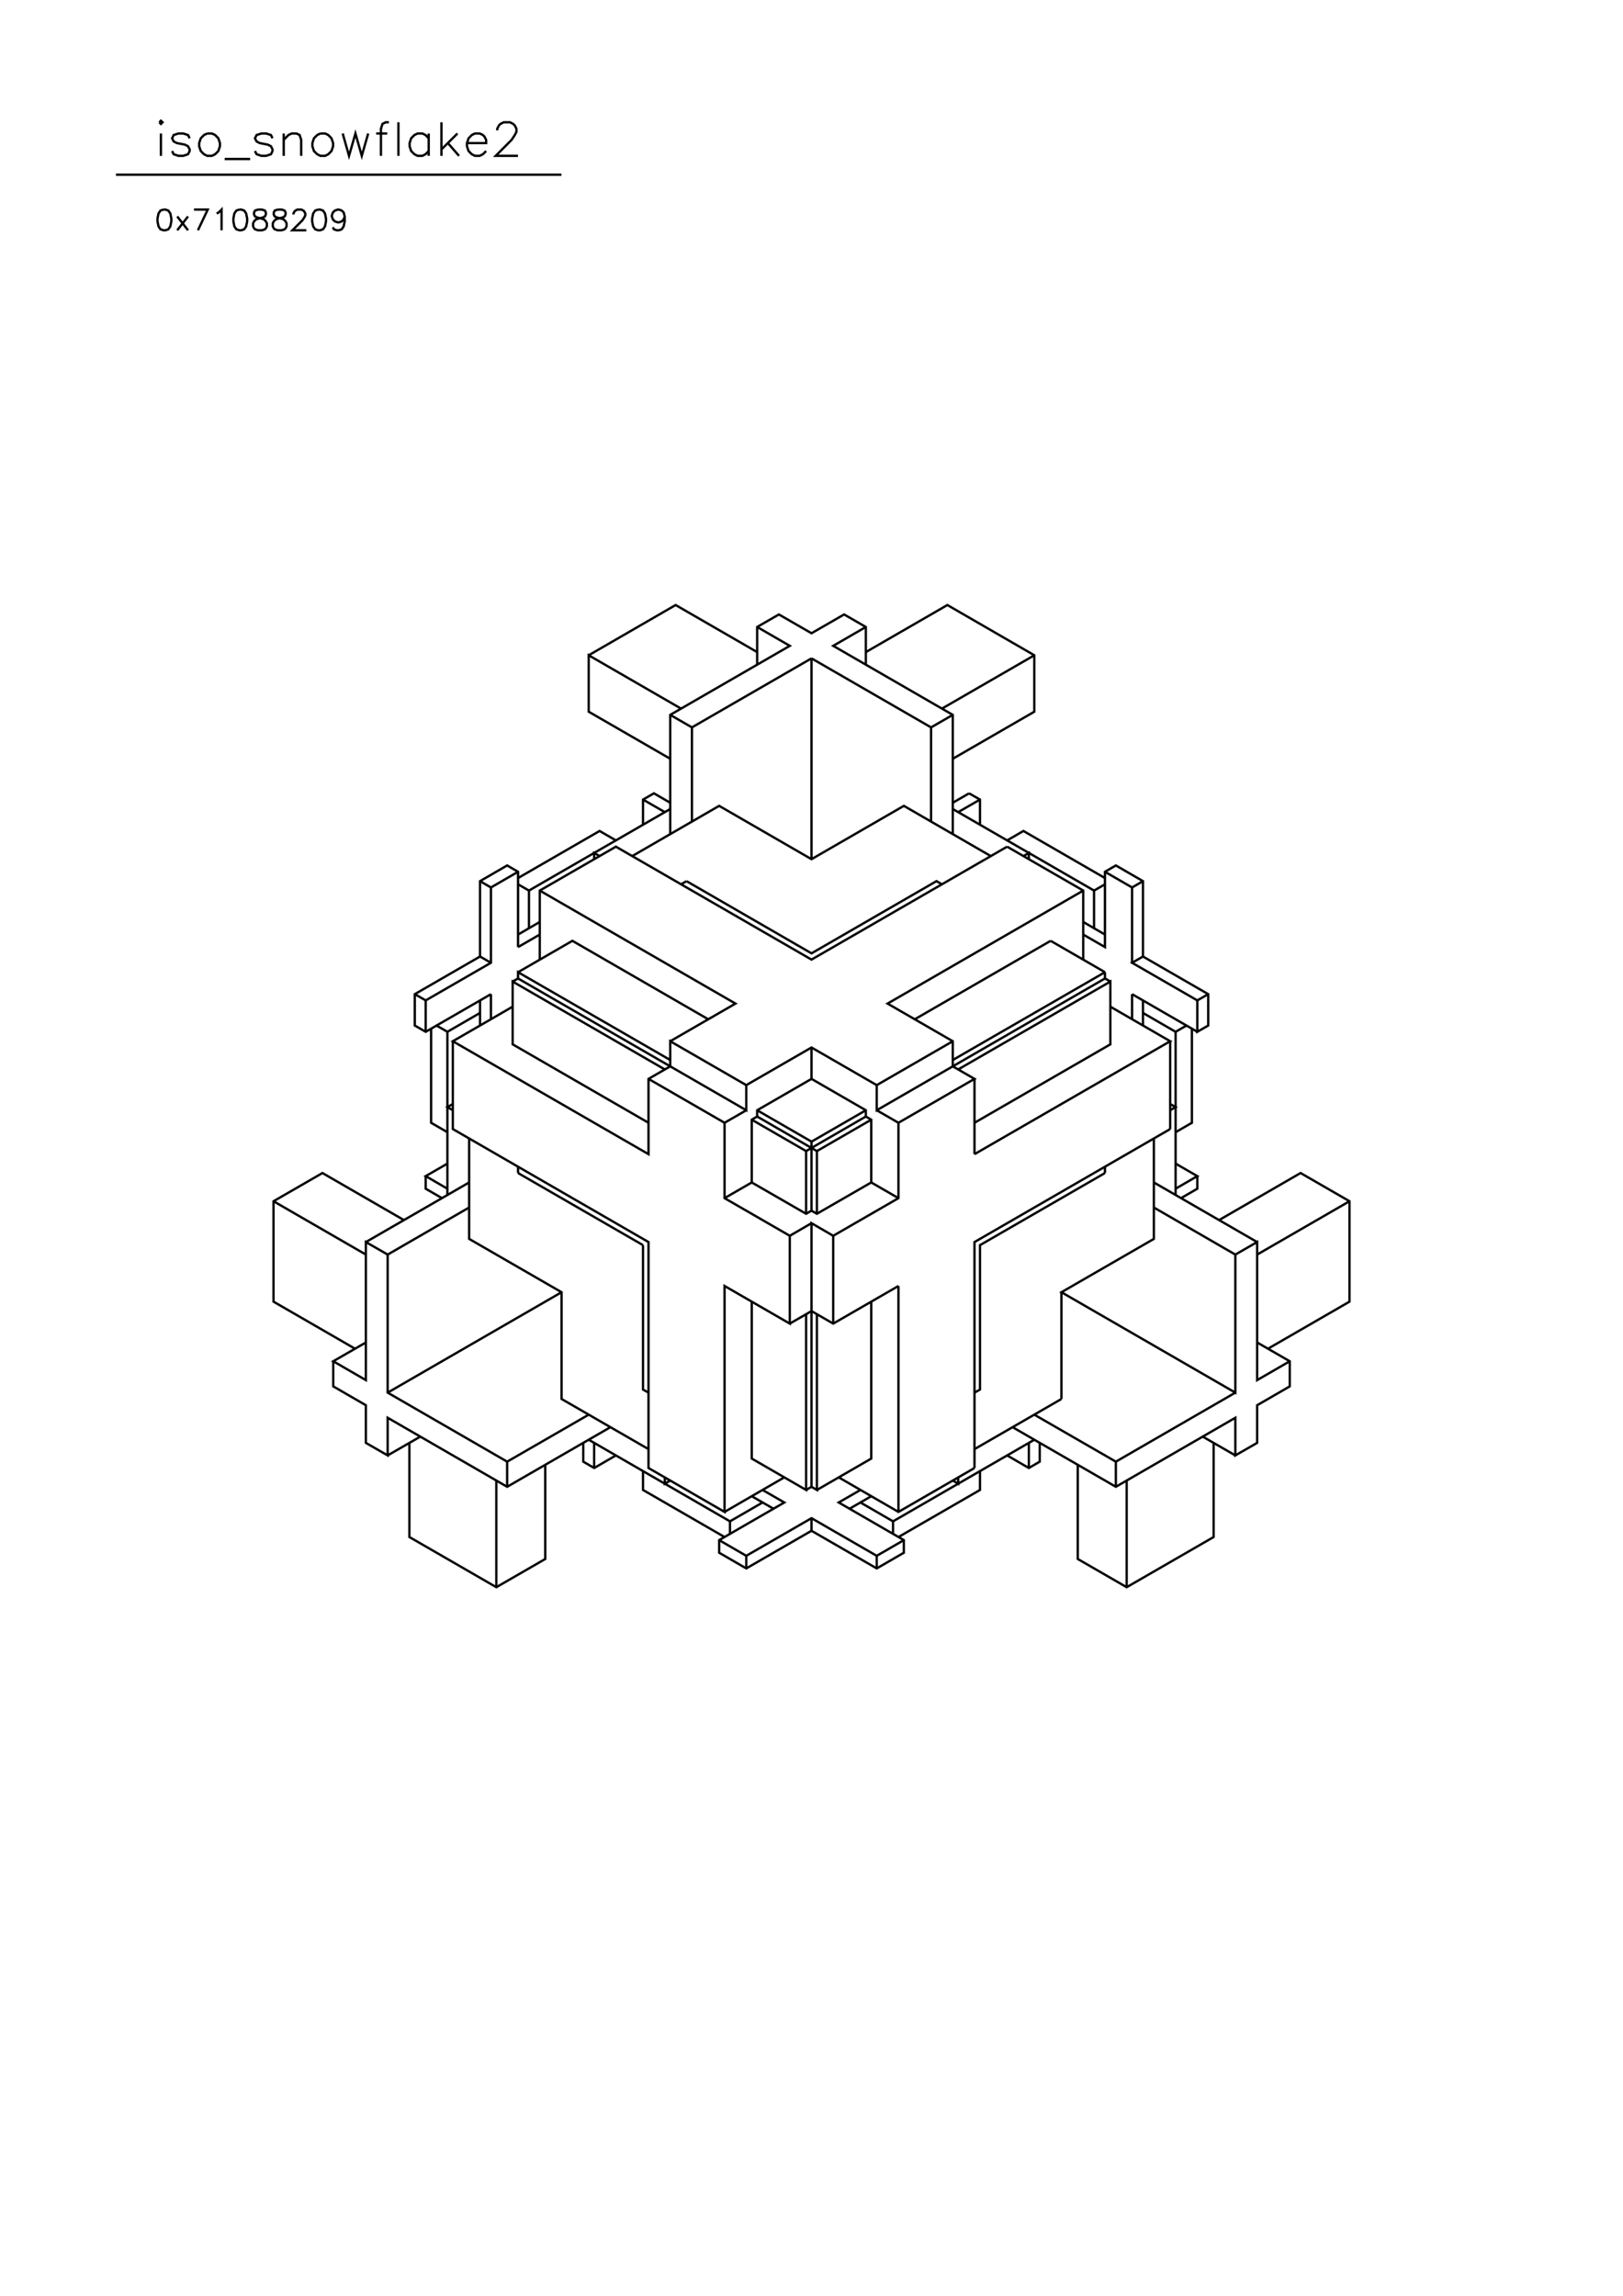 <?xml version="1.0" standalone="no"?>
<svg width="21cm" height="29.7cm" version="1.1" xmlns="http://www.w3.org/2000/svg" viewBox="0.0 0.0 21 29.7">
<path d="M7.617 8.477L8.742 7.827L9.797 8.436" stroke-width="0.03" stroke="#000000" fill="none"/>
<path d="M9.797 8.598L9.797 8.111L10.078 7.949L10.5 8.192L10.922 7.949L11.203 8.111L11.203 8.598" stroke-width="0.03" stroke="#000000" fill="none"/>
<path d="M11.203 8.436L12.258 7.827L13.383 8.477L13.383 9.207L12.328 9.816" stroke-width="0.03" stroke="#000000" fill="none"/>
<path d="M12.539 10.263L12.328 10.385" stroke-width="0.03" stroke="#000000" fill="none"/>
<path d="M12.328 10.466L14.156 11.521L14.156 12.008" stroke-width="0.03" stroke="#000000" fill="none"/>
<path d="M14.016 12.09L14.297 12.252L14.297 11.278L14.438 11.196L14.789 11.399L14.789 12.374L14.648 12.455L15.492 12.942L15.492 13.348L15.633 13.267L15.633 12.861L14.789 12.374" stroke-width="0.03" stroke="#000000" fill="none"/>
<path d="M14.648 12.455L14.648 11.481L14.789 11.399" stroke-width="0.03" stroke="#000000" fill="none"/>
<path d="M14.648 11.481L14.297 11.278" stroke-width="0.03" stroke="#000000" fill="none"/>
<path d="M14.297 11.359L13.242 10.75L13.031 10.872" stroke-width="0.03" stroke="#000000" fill="none"/>
<path d="M13.031 10.953L10.5 12.414L7.969 10.953L6.984 11.521L6.984 12.414" stroke-width="0.03" stroke="#000000" fill="none"/>
<path d="M6.703 12.252L6.984 12.09" stroke-width="0.03" stroke="#000000" fill="none"/>
<path d="M6.844 12.008L6.844 11.521L6.703 11.44" stroke-width="0.03" stroke="#000000" fill="none"/>
<path d="M6.703 11.359L7.758 10.75L7.969 10.872" stroke-width="0.03" stroke="#000000" fill="none"/>
<path d="M8.18 11.075L9.305 10.425L10.5 11.115L11.695 10.425L12.82 11.075" stroke-width="0.03" stroke="#000000" fill="none"/>
<path d="M13.031 10.953L14.016 11.521L14.016 12.414" stroke-width="0.03" stroke="#000000" fill="none"/>
<path d="M14.297 12.577L12.328 13.713" stroke-width="0.03" stroke="#000000" fill="none"/>
<path d="M12.328 13.795L12.328 13.47L11.484 12.983L14.016 11.521" stroke-width="0.03" stroke="#000000" fill="none"/>
<path d="M14.156 11.521L14.297 11.44" stroke-width="0.03" stroke="#000000" fill="none"/>
<path d="M14.016 11.927L14.297 12.09" stroke-width="0.03" stroke="#000000" fill="none"/>
<path d="M14.297 12.577L14.297 12.658L11.344 14.363L11.344 14.038L10.5 13.551L9.656 14.038L8.672 13.47L8.672 13.795L8.391 13.957L8.391 14.931L5.859 13.47L6.633 13.023" stroke-width="0.03" stroke="#000000" fill="none"/>
<path d="M6.352 12.861L5.508 13.348L5.367 13.267L5.367 12.861L6.211 12.374L6.211 11.399L6.562 11.196L6.703 11.278L6.703 12.252" stroke-width="0.03" stroke="#000000" fill="none"/>
<path d="M6.703 12.09L6.984 11.927" stroke-width="0.03" stroke="#000000" fill="none"/>
<path d="M6.984 11.521L9.516 12.983L8.672 13.47" stroke-width="0.03" stroke="#000000" fill="none"/>
<path d="M8.672 13.713L6.703 12.577L6.703 12.658L9.656 14.363L9.656 14.038" stroke-width="0.03" stroke="#000000" fill="none"/>
<path d="M9.656 14.363L9.375 14.525L8.391 13.957" stroke-width="0.03" stroke="#000000" fill="none"/>
<path d="M8.602 13.835L6.633 12.698L6.633 13.51L8.391 14.525" stroke-width="0.03" stroke="#000000" fill="none"/>
<path d="M9.375 14.525L9.375 15.5L10.219 15.987L10.219 17.123L9.375 16.636L9.375 19.559L8.391 18.991L8.391 16.068L5.859 14.606L5.859 13.47" stroke-width="0.03" stroke="#000000" fill="none"/>
<path d="M5.789 13.348L6.211 13.104" stroke-width="0.03" stroke="#000000" fill="none"/>
<path d="M6.352 13.186L6.352 12.861" stroke-width="0.03" stroke="#000000" fill="none"/>
<path d="M6.211 12.942L6.211 13.267" stroke-width="0.03" stroke="#000000" fill="none"/>
<path d="M5.789 13.348L5.789 15.459" stroke-width="0.03" stroke="#000000" fill="none"/>
<path d="M5.789 15.378L5.508 15.215L5.789 15.053" stroke-width="0.03" stroke="#000000" fill="none"/>
<path d="M5.508 15.215L5.508 15.378L5.719 15.5" stroke-width="0.03" stroke="#000000" fill="none"/>
<path d="M6.07 15.621L5.016 16.23L4.734 16.068L4.734 17.854L4.312 17.61L4.734 17.367" stroke-width="0.03" stroke="#000000" fill="none"/>
<path d="M4.594 17.448L3.539 16.839L3.539 15.54L4.172 15.175L5.227 15.784" stroke-width="0.03" stroke="#000000" fill="none"/>
<path d="M5.016 16.23L5.016 18.016L6.562 18.909L7.617 18.301" stroke-width="0.03" stroke="#000000" fill="none"/>
<path d="M7.617 18.625L9.445 19.681L9.867 19.437" stroke-width="0.03" stroke="#000000" fill="none"/>
<path d="M10.008 19.518L9.727 19.356" stroke-width="0.03" stroke="#000000" fill="none"/>
<path d="M9.867 19.275L10.148 19.437L9.305 19.924L9.305 20.087L9.656 20.29L10.5 19.803L11.344 20.29L11.695 20.087L11.695 19.924L10.852 19.437L11.133 19.275" stroke-width="0.03" stroke="#000000" fill="none"/>
<path d="M11.133 19.437L11.555 19.681L13.383 18.625" stroke-width="0.03" stroke="#000000" fill="none"/>
<path d="M13.453 18.666L13.453 18.909L13.312 18.991L13.031 18.828" stroke-width="0.03" stroke="#000000" fill="none"/>
<path d="M13.312 18.666L13.312 18.991" stroke-width="0.03" stroke="#000000" fill="none"/>
<path d="M13.102 18.463L14.438 19.234L15.984 18.341L15.984 18.828L16.266 18.666L16.266 18.179L16.688 17.935L16.688 17.61L16.266 17.367" stroke-width="0.03" stroke="#000000" fill="none"/>
<path d="M16.406 17.448L17.461 16.839L17.461 15.54L16.828 15.175L15.773 15.784" stroke-width="0.03" stroke="#000000" fill="none"/>
<path d="M15.984 16.23L16.266 16.068L16.266 17.854L16.688 17.61" stroke-width="0.03" stroke="#000000" fill="none"/>
<path d="M15.984 18.016L14.438 18.909L13.383 18.301" stroke-width="0.03" stroke="#000000" fill="none"/>
<path d="M13.734 18.098L12.609 18.747" stroke-width="0.03" stroke="#000000" fill="none"/>
<path d="M12.609 18.991L11.625 19.559L10.852 19.112" stroke-width="0.03" stroke="#000000" fill="none"/>
<path d="M10.57 19.275L11.273 18.869L11.273 16.839" stroke-width="0.03" stroke="#000000" fill="none"/>
<path d="M11.625 16.636L10.781 17.123L10.5 16.961L10.219 17.123" stroke-width="0.03" stroke="#000000" fill="none"/>
<path d="M10.43 17.002L10.43 19.275L9.727 18.869L9.727 16.839" stroke-width="0.03" stroke="#000000" fill="none"/>
<path d="M10.57 17.002L10.57 19.275L10.5 19.234L10.5 15.824L10.781 15.987L11.625 15.5L11.625 14.525L12.609 13.957L12.328 13.795" stroke-width="0.03" stroke="#000000" fill="none"/>
<path d="M12.398 13.835L14.367 12.698L14.367 13.51L12.609 14.525" stroke-width="0.03" stroke="#000000" fill="none"/>
<path d="M12.609 14.931L15.141 13.47L14.367 13.023" stroke-width="0.03" stroke="#000000" fill="none"/>
<path d="M14.648 12.861L14.648 13.186" stroke-width="0.03" stroke="#000000" fill="none"/>
<path d="M14.789 13.267L14.789 12.942" stroke-width="0.03" stroke="#000000" fill="none"/>
<path d="M14.648 12.861L15.492 13.348" stroke-width="0.03" stroke="#000000" fill="none"/>
<path d="M15.422 13.307L15.422 14.525L15.211 14.647" stroke-width="0.03" stroke="#000000" fill="none"/>
<path d="M15.141 14.606L12.609 16.068L12.609 18.991" stroke-width="0.03" stroke="#000000" fill="none"/>
<path d="M12.68 19.031L12.68 19.275L11.625 19.884" stroke-width="0.03" stroke="#000000" fill="none"/>
<path d="M11.695 19.924L11.344 20.127L10.5 19.64L9.656 20.127L9.305 19.924" stroke-width="0.03" stroke="#000000" fill="none"/>
<path d="M9.375 19.884L8.32 19.275L8.32 19.031" stroke-width="0.03" stroke="#000000" fill="none"/>
<path d="M8.391 18.747L7.266 18.098L7.266 16.717L6.07 16.027L6.07 14.728" stroke-width="0.03" stroke="#000000" fill="none"/>
<path d="M5.789 14.647L5.578 14.525L5.578 13.307" stroke-width="0.03" stroke="#000000" fill="none"/>
<path d="M5.508 13.348L5.508 12.942L6.352 12.455L6.352 11.481L6.211 11.399" stroke-width="0.03" stroke="#000000" fill="none"/>
<path d="M6.352 11.481L6.703 11.278" stroke-width="0.03" stroke="#000000" fill="none"/>
<path d="M6.844 11.521L8.672 10.466" stroke-width="0.03" stroke="#000000" fill="none"/>
<path d="M8.672 10.385L8.461 10.263L8.32 10.344L8.32 10.669" stroke-width="0.03" stroke="#000000" fill="none"/>
<path d="M8.32 10.344L8.602 10.506" stroke-width="0.03" stroke="#000000" fill="none"/>
<path d="M8.672 10.791L8.672 9.248L10.219 8.355L9.797 8.111" stroke-width="0.03" stroke="#000000" fill="none"/>
<path d="M10.5 8.517L8.953 9.41L8.953 10.628" stroke-width="0.03" stroke="#000000" fill="none"/>
<path d="M8.883 11.399L8.812 11.44" stroke-width="0.03" stroke="#000000" fill="none"/>
<path d="M8.883 11.399L10.5 12.333L12.117 11.399L12.188 11.44" stroke-width="0.03" stroke="#000000" fill="none"/>
<path d="M12.328 10.791L12.328 9.248L10.781 8.355L11.203 8.111" stroke-width="0.03" stroke="#000000" fill="none"/>
<path d="M10.5 8.517L10.5 11.115" stroke-width="0.03" stroke="#000000" fill="none"/>
<path d="M12.047 10.628L12.047 9.41L10.5 8.517" stroke-width="0.03" stroke="#000000" fill="none"/>
<path d="M12.047 9.41L12.328 9.248" stroke-width="0.03" stroke="#000000" fill="none"/>
<path d="M12.188 9.167L13.383 8.477" stroke-width="0.03" stroke="#000000" fill="none"/>
<path d="M12.539 10.263L12.68 10.344L12.68 10.669" stroke-width="0.03" stroke="#000000" fill="none"/>
<path d="M12.68 10.344L12.398 10.506" stroke-width="0.03" stroke="#000000" fill="none"/>
<path d="M13.242 11.075L13.312 11.034L13.312 11.115" stroke-width="0.03" stroke="#000000" fill="none"/>
<path d="M13.594 12.171L11.836 13.186" stroke-width="0.03" stroke="#000000" fill="none"/>
<path d="M12.328 13.47L11.344 14.038" stroke-width="0.03" stroke="#000000" fill="none"/>
<path d="M11.344 14.363L11.625 14.525" stroke-width="0.03" stroke="#000000" fill="none"/>
<path d="M11.273 14.485L10.57 14.891L9.797 14.444L9.727 14.485L9.727 15.297L9.375 15.5" stroke-width="0.03" stroke="#000000" fill="none"/>
<path d="M9.727 15.297L10.43 15.702L10.5 15.662L10.57 15.702L11.273 15.297L11.273 14.485L11.203 14.444L10.43 14.891L9.727 14.485" stroke-width="0.03" stroke="#000000" fill="none"/>
<path d="M9.797 14.444L9.797 14.363L10.5 13.957L11.203 14.363L11.203 14.444" stroke-width="0.03" stroke="#000000" fill="none"/>
<path d="M11.203 14.363L10.5 14.769L10.5 15.662" stroke-width="0.03" stroke="#000000" fill="none"/>
<path d="M10.43 15.702L10.43 14.891" stroke-width="0.03" stroke="#000000" fill="none"/>
<path d="M10.5 14.769L9.797 14.363" stroke-width="0.03" stroke="#000000" fill="none"/>
<path d="M10.5 13.957L10.5 13.551" stroke-width="0.03" stroke="#000000" fill="none"/>
<path d="M10.57 14.891L10.57 15.702" stroke-width="0.03" stroke="#000000" fill="none"/>
<path d="M10.5 15.824L10.219 15.987" stroke-width="0.03" stroke="#000000" fill="none"/>
<path d="M10.781 15.987L10.781 17.123" stroke-width="0.03" stroke="#000000" fill="none"/>
<path d="M11.625 16.636L11.625 19.559" stroke-width="0.03" stroke="#000000" fill="none"/>
<path d="M11.555 19.681L11.555 19.843" stroke-width="0.03" stroke="#000000" fill="none"/>
<path d="M11.344 20.127L11.344 20.29" stroke-width="0.03" stroke="#000000" fill="none"/>
<path d="M10.992 19.518L11.273 19.356" stroke-width="0.03" stroke="#000000" fill="none"/>
<path d="M10.5 19.234L10.43 19.275" stroke-width="0.03" stroke="#000000" fill="none"/>
<path d="M10.148 19.112L9.375 19.559" stroke-width="0.03" stroke="#000000" fill="none"/>
<path d="M9.445 19.681L9.445 19.843" stroke-width="0.03" stroke="#000000" fill="none"/>
<path d="M9.656 20.127L9.656 20.29" stroke-width="0.03" stroke="#000000" fill="none"/>
<path d="M10.5 19.803L10.5 19.64" stroke-width="0.03" stroke="#000000" fill="none"/>
<path d="M8.672 19.153L8.602 19.194L8.602 19.112" stroke-width="0.03" stroke="#000000" fill="none"/>
<path d="M7.969 18.828L7.688 18.991L7.547 18.909L7.547 18.666" stroke-width="0.03" stroke="#000000" fill="none"/>
<path d="M7.688 18.666L7.688 18.991" stroke-width="0.03" stroke="#000000" fill="none"/>
<path d="M7.898 18.463L6.562 19.234L5.016 18.341L5.016 18.828L4.734 18.666L4.734 18.179L4.312 17.935L4.312 17.61" stroke-width="0.03" stroke="#000000" fill="none"/>
<path d="M5.016 18.016L7.266 16.717" stroke-width="0.03" stroke="#000000" fill="none"/>
<path d="M8.32 16.108L8.32 17.976L8.391 18.016" stroke-width="0.03" stroke="#000000" fill="none"/>
<path d="M7.055 18.95L7.055 20.168L6.422 20.533L5.297 19.884L5.297 18.666" stroke-width="0.03" stroke="#000000" fill="none"/>
<path d="M5.438 18.585L5.016 18.828" stroke-width="0.03" stroke="#000000" fill="none"/>
<path d="M6.422 19.153L6.422 20.533" stroke-width="0.03" stroke="#000000" fill="none"/>
<path d="M6.562 19.234L6.562 18.909" stroke-width="0.03" stroke="#000000" fill="none"/>
<path d="M4.734 16.23L3.539 15.54" stroke-width="0.03" stroke="#000000" fill="none"/>
<path d="M4.734 16.068L6.07 15.297" stroke-width="0.03" stroke="#000000" fill="none"/>
<path d="M6.703 15.175L6.703 15.094" stroke-width="0.03" stroke="#000000" fill="none"/>
<path d="M6.703 15.175L8.32 16.108" stroke-width="0.03" stroke="#000000" fill="none"/>
<path d="M5.859 14.363L5.789 14.322L5.859 14.282" stroke-width="0.03" stroke="#000000" fill="none"/>
<path d="M5.789 13.348L5.648 13.267" stroke-width="0.03" stroke="#000000" fill="none"/>
<path d="M5.508 12.942L5.367 12.861" stroke-width="0.03" stroke="#000000" fill="none"/>
<path d="M6.211 12.374L6.352 12.455" stroke-width="0.03" stroke="#000000" fill="none"/>
<path d="M6.703 12.577L7.406 12.171L9.164 13.186" stroke-width="0.03" stroke="#000000" fill="none"/>
<path d="M6.703 12.658L6.633 12.698" stroke-width="0.03" stroke="#000000" fill="none"/>
<path d="M7.688 11.115L7.688 11.034L7.758 11.075" stroke-width="0.03" stroke="#000000" fill="none"/>
<path d="M8.672 9.816L7.617 9.207L7.617 8.477L8.812 9.167" stroke-width="0.03" stroke="#000000" fill="none"/>
<path d="M8.672 9.248L8.953 9.41" stroke-width="0.03" stroke="#000000" fill="none"/>
<path d="M13.594 12.171L14.297 12.577" stroke-width="0.03" stroke="#000000" fill="none"/>
<path d="M14.297 12.658L14.367 12.698" stroke-width="0.03" stroke="#000000" fill="none"/>
<path d="M14.789 13.104L15.211 13.348L15.352 13.267" stroke-width="0.03" stroke="#000000" fill="none"/>
<path d="M15.211 13.348L15.211 15.459" stroke-width="0.03" stroke="#000000" fill="none"/>
<path d="M15.211 15.378L15.492 15.215L15.211 15.053" stroke-width="0.03" stroke="#000000" fill="none"/>
<path d="M15.492 15.215L15.492 15.378L15.281 15.5" stroke-width="0.03" stroke="#000000" fill="none"/>
<path d="M14.93 15.621L15.984 16.23L15.984 18.016L13.734 16.717L14.93 16.027L14.93 14.728" stroke-width="0.03" stroke="#000000" fill="none"/>
<path d="M15.141 14.606L15.141 13.47" stroke-width="0.03" stroke="#000000" fill="none"/>
<path d="M15.492 12.942L15.633 12.861" stroke-width="0.03" stroke="#000000" fill="none"/>
<path d="M15.141 14.282L15.211 14.322L15.141 14.363" stroke-width="0.03" stroke="#000000" fill="none"/>
<path d="M14.93 15.297L16.266 16.068" stroke-width="0.03" stroke="#000000" fill="none"/>
<path d="M16.266 16.23L17.461 15.54" stroke-width="0.03" stroke="#000000" fill="none"/>
<path d="M14.297 15.175L12.68 16.108L12.68 17.976L12.609 18.016" stroke-width="0.03" stroke="#000000" fill="none"/>
<path d="M12.398 19.112L12.398 19.194L12.328 19.153" stroke-width="0.03" stroke="#000000" fill="none"/>
<path d="M13.945 18.95L13.945 20.168L14.578 20.533L15.703 19.884L15.703 18.666" stroke-width="0.03" stroke="#000000" fill="none"/>
<path d="M15.562 18.585L15.984 18.828" stroke-width="0.03" stroke="#000000" fill="none"/>
<path d="M14.578 19.153L14.578 20.533" stroke-width="0.03" stroke="#000000" fill="none"/>
<path d="M14.438 19.234L14.438 18.909" stroke-width="0.03" stroke="#000000" fill="none"/>
<path d="M13.734 18.098L13.734 16.717" stroke-width="0.03" stroke="#000000" fill="none"/>
<path d="M14.297 15.175L14.297 15.094" stroke-width="0.03" stroke="#000000" fill="none"/>
<path d="M12.609 14.931L12.609 13.957" stroke-width="0.03" stroke="#000000" fill="none"/>
<path d="M11.625 15.5L11.273 15.297" stroke-width="0.03" stroke="#000000" fill="none"/>
<path d="M7.264 2.26L1.5 2.26" stroke-width="0.03" stroke="#000000" fill="none"/>
<path d="M2.082 2.016L2.082 1.727" stroke-width="0.03" stroke="#000000" fill="none"/>
<path d="M2.062 1.582L2.082 1.603L2.103 1.582L2.082 1.562L2.062 1.582" stroke-width="0.03" stroke="#000000" fill="none"/>
<path d="M2.227 1.954L2.247 1.995L2.309 2.016L2.371 2.016L2.433 1.995L2.454 1.954L2.454 1.933L2.433 1.892L2.392 1.871L2.289 1.851L2.247 1.83L2.227 1.789L2.247 1.747L2.309 1.727L2.371 1.727L2.433 1.747L2.454 1.789" stroke-width="0.03" stroke="#000000" fill="none"/>
<path d="M2.681 1.727L2.639 1.747L2.598 1.789L2.577 1.851L2.577 1.892L2.598 1.954L2.639 1.995L2.681 2.016L2.742 2.016L2.784 1.995L2.825 1.954L2.846 1.892L2.846 1.851L2.825 1.789L2.784 1.747L2.742 1.727L2.681 1.727" stroke-width="0.03" stroke="#000000" fill="none"/>
<path d="M2.907 2.057L3.237 2.057" stroke-width="0.03" stroke="#000000" fill="none"/>
<path d="M3.299 1.954L3.32 1.995L3.382 2.016L3.444 2.016L3.506 1.995L3.526 1.954L3.526 1.933L3.506 1.892L3.464 1.871L3.361 1.851L3.32 1.83L3.299 1.789L3.32 1.747L3.382 1.727L3.444 1.727L3.506 1.747L3.526 1.789" stroke-width="0.03" stroke="#000000" fill="none"/>
<path d="M3.671 1.809L3.732 1.747L3.774 1.727L3.836 1.727L3.877 1.747L3.897 1.809L3.897 2.016" stroke-width="0.03" stroke="#000000" fill="none"/>
<path d="M3.671 2.016L3.671 1.727" stroke-width="0.03" stroke="#000000" fill="none"/>
<path d="M4.145 1.727L4.104 1.747L4.062 1.789L4.042 1.851L4.042 1.892L4.062 1.954L4.104 1.995L4.145 2.016L4.207 2.016L4.248 1.995L4.289 1.954L4.31 1.892L4.31 1.851L4.289 1.789L4.248 1.747L4.207 1.727L4.145 1.727" stroke-width="0.03" stroke="#000000" fill="none"/>
<path d="M4.434 1.727L4.516 2.016L4.599 1.727L4.681 2.016L4.764 1.727" stroke-width="0.03" stroke="#000000" fill="none"/>
<path d="M4.867 1.727L5.011 1.727" stroke-width="0.03" stroke="#000000" fill="none"/>
<path d="M5.032 1.582L4.99 1.582L4.949 1.603L4.929 1.665L4.929 2.016" stroke-width="0.03" stroke="#000000" fill="none"/>
<path d="M5.155 2.016L5.155 1.582" stroke-width="0.03" stroke="#000000" fill="none"/>
<path d="M5.547 1.727L5.547 2.016" stroke-width="0.03" stroke="#000000" fill="none"/>
<path d="M5.547 1.954L5.506 1.995L5.465 2.016L5.403 2.016L5.362 1.995L5.32 1.954L5.3 1.892L5.3 1.851L5.32 1.789L5.362 1.747L5.403 1.727L5.465 1.727L5.506 1.747L5.547 1.789" stroke-width="0.03" stroke="#000000" fill="none"/>
<path d="M5.712 1.933L5.919 1.727" stroke-width="0.03" stroke="#000000" fill="none"/>
<path d="M5.795 1.851L5.939 2.016" stroke-width="0.03" stroke="#000000" fill="none"/>
<path d="M6.042 1.851L6.29 1.851L6.29 1.809L6.269 1.768L6.249 1.747L6.207 1.727L6.145 1.727L6.104 1.747L6.063 1.789L6.042 1.851L6.042 1.892L6.063 1.954L6.104 1.995L6.145 2.016L6.207 2.016L6.249 1.995L6.29 1.954" stroke-width="0.03" stroke="#000000" fill="none"/>
<path d="M6.434 1.686L6.434 1.665L6.455 1.624L6.475 1.603L6.517 1.582L6.599 1.582L6.64 1.603L6.661 1.624L6.682 1.665L6.682 1.706L6.661 1.747L6.62 1.809L6.414 2.016L6.702 2.016" stroke-width="0.03" stroke="#000000" fill="none"/>
<path d="M5.712 2.016L5.712 1.582" stroke-width="0.03" stroke="#000000" fill="none"/>
<path d="M4.46 2.8L4.447 2.838L4.422 2.864L4.384 2.877L4.371 2.877L4.333 2.864L4.307 2.838L4.294 2.8L4.294 2.787L4.307 2.749L4.333 2.724L4.371 2.711L4.384 2.711L4.422 2.724L4.447 2.749L4.46 2.8L4.46 2.864L4.447 2.928L4.422 2.966L4.384 2.979L4.358 2.979L4.32 2.966L4.307 2.94" stroke-width="0.03" stroke="#000000" fill="none"/>
<path d="M4.116 2.711L4.078 2.724L4.052 2.762L4.039 2.826L4.039 2.864L4.052 2.928L4.078 2.966L4.116 2.979L4.141 2.979L4.18 2.966L4.205 2.928L4.218 2.864L4.218 2.826L4.205 2.762L4.18 2.724L4.141 2.711L4.116 2.711" stroke-width="0.03" stroke="#000000" fill="none"/>
<path d="M3.963 2.979L3.784 2.979L3.912 2.851L3.937 2.813L3.95 2.787L3.95 2.762L3.937 2.736L3.925 2.724L3.899 2.711L3.848 2.711L3.823 2.724L3.81 2.736L3.797 2.762L3.797 2.775" stroke-width="0.03" stroke="#000000" fill="none"/>
<path d="M3.593 2.711L3.555 2.724L3.542 2.749L3.542 2.775L3.555 2.8L3.581 2.813L3.632 2.826L3.67 2.838L3.695 2.864L3.708 2.889L3.708 2.928L3.695 2.953L3.683 2.966L3.644 2.979L3.593 2.979L3.555 2.966L3.542 2.953L3.53 2.928L3.53 2.889L3.542 2.864L3.568 2.838L3.606 2.826L3.657 2.813L3.683 2.8L3.695 2.775L3.695 2.749L3.683 2.724L3.644 2.711L3.593 2.711" stroke-width="0.03" stroke="#000000" fill="none"/>
<path d="M3.338 2.711L3.3 2.724L3.287 2.749L3.287 2.775L3.3 2.8L3.326 2.813L3.377 2.826L3.415 2.838L3.44 2.864L3.453 2.889L3.453 2.928L3.44 2.953L3.428 2.966L3.389 2.979L3.338 2.979L3.3 2.966L3.287 2.953L3.275 2.928L3.275 2.889L3.287 2.864L3.313 2.838L3.351 2.826L3.402 2.813L3.428 2.8L3.44 2.775L3.44 2.749L3.428 2.724L3.389 2.711L3.338 2.711" stroke-width="0.03" stroke="#000000" fill="none"/>
<path d="M3.096 2.711L3.058 2.724L3.032 2.762L3.02 2.826L3.02 2.864L3.032 2.928L3.058 2.966L3.096 2.979L3.122 2.979L3.16 2.966L3.185 2.928L3.198 2.864L3.198 2.826L3.185 2.762L3.16 2.724L3.122 2.711L3.096 2.711" stroke-width="0.03" stroke="#000000" fill="none"/>
<path d="M2.803 2.762L2.829 2.749L2.867 2.711L2.867 2.979" stroke-width="0.03" stroke="#000000" fill="none"/>
<path d="M2.561 2.979L2.688 2.711L2.51 2.711" stroke-width="0.03" stroke="#000000" fill="none"/>
<path d="M2.433 2.8L2.293 2.979" stroke-width="0.03" stroke="#000000" fill="none"/>
<path d="M2.433 2.979L2.293 2.8" stroke-width="0.03" stroke="#000000" fill="none"/>
<path d="M2.115 2.711L2.076 2.724L2.051 2.762L2.038 2.826L2.038 2.864L2.051 2.928L2.076 2.966L2.115 2.979L2.14 2.979L2.178 2.966L2.204 2.928L2.217 2.864L2.217 2.826L2.204 2.762L2.178 2.724L2.14 2.711L2.115 2.711" stroke-width="0.03" stroke="#000000" fill="none"/>
</svg>
